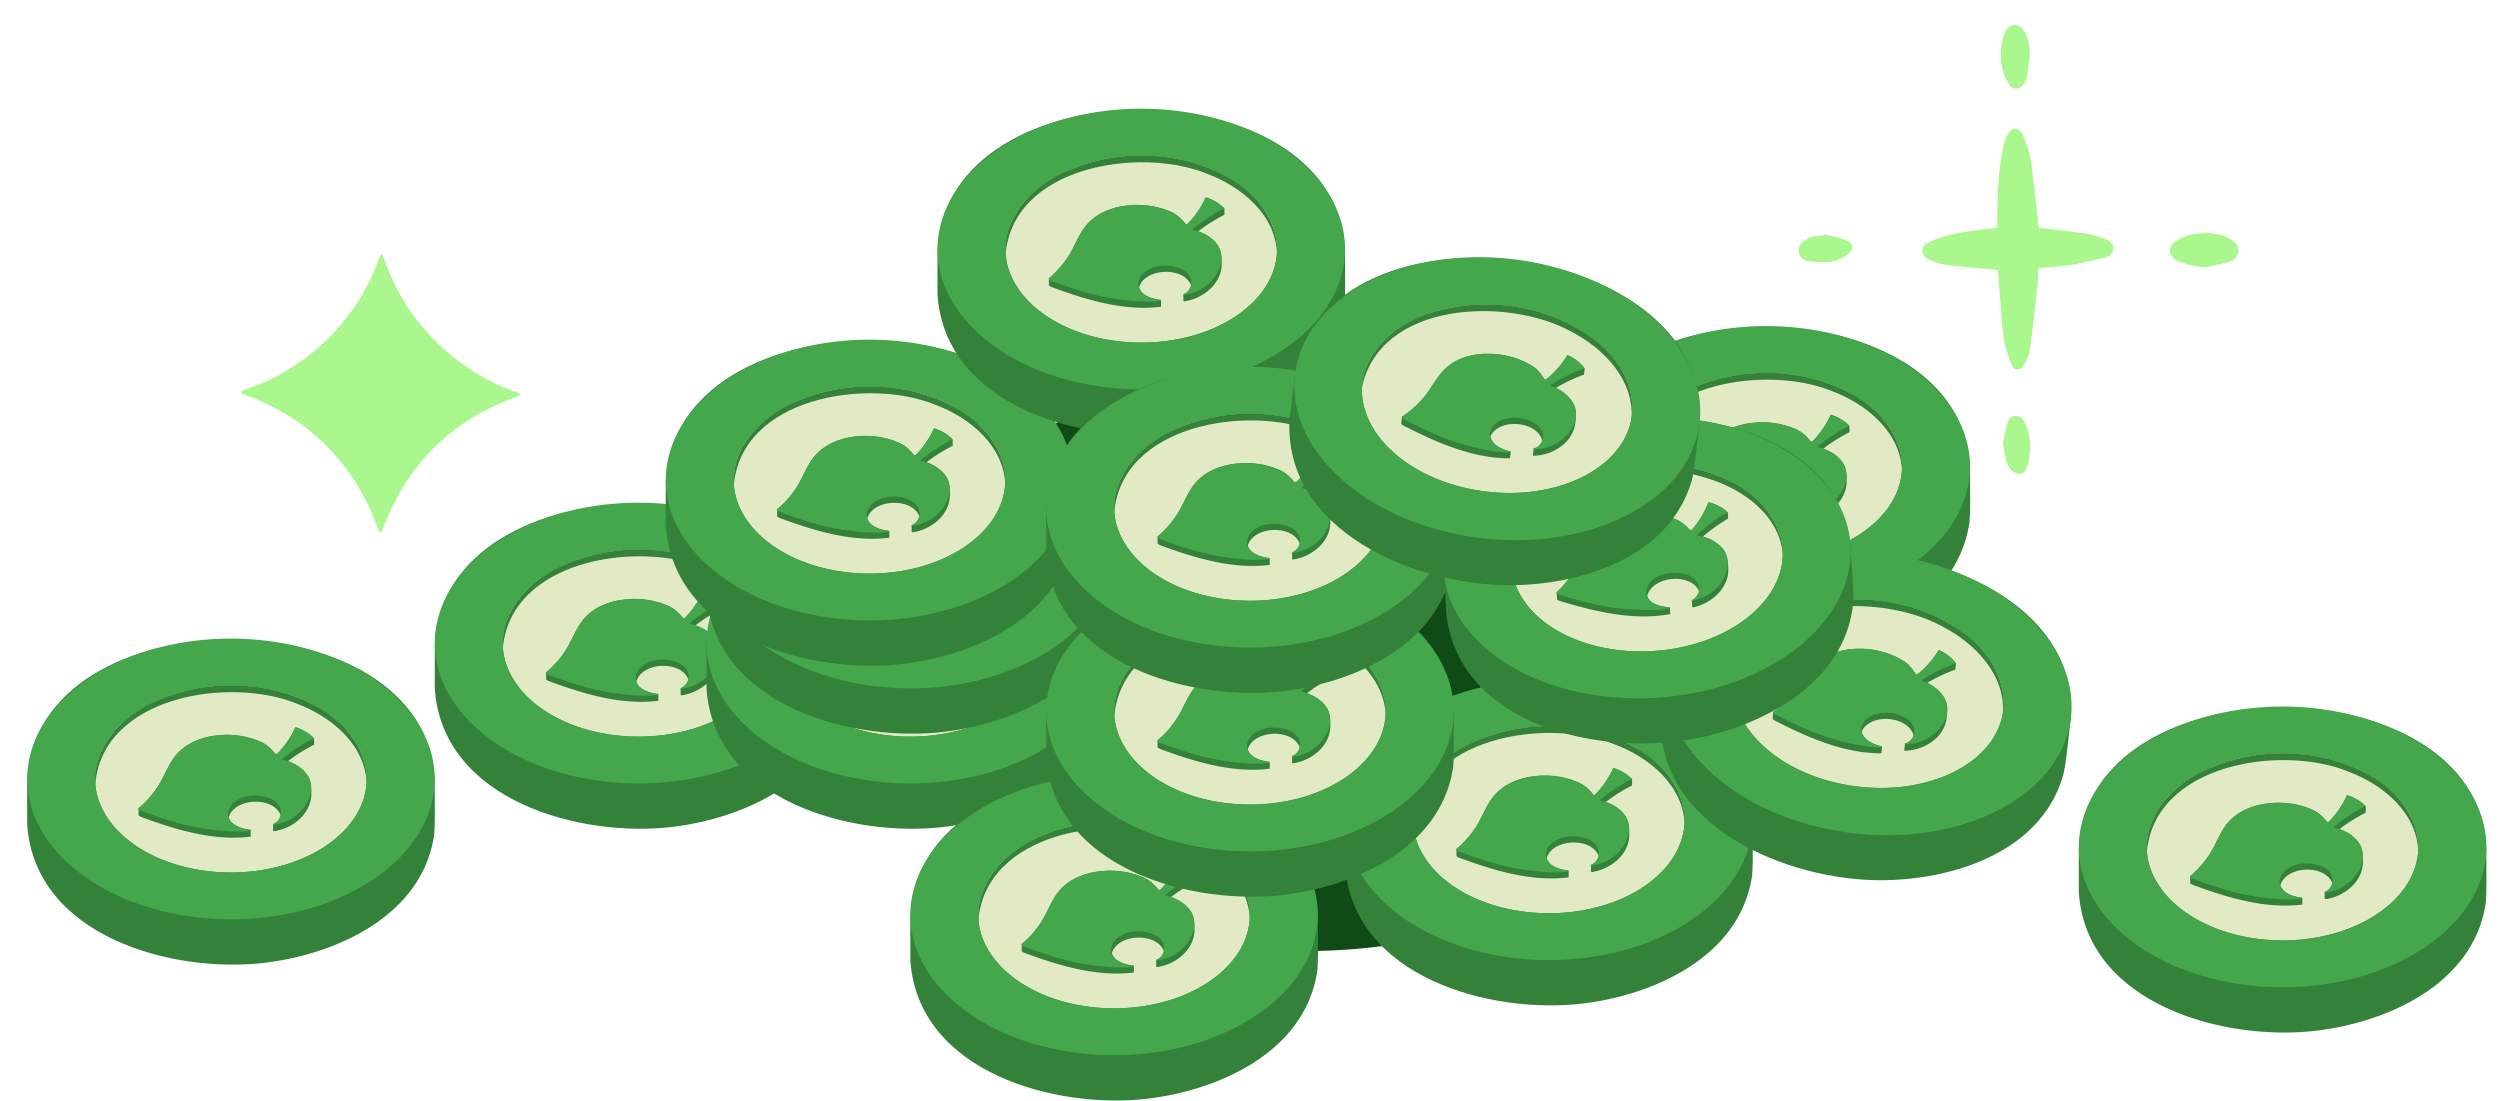 <svg width="184" height="81" viewBox="0 0 184 81" xmlns="http://www.w3.org/2000/svg"><path d="M96 70c17.121 0 31-9.626 31-21.5S113.121 27 96 27c-17.12 0-31 9.626-31 21.5S78.88 70 96 70z" fill="#104A16"/><path d="m31.988 57.389c-.563-13.67-29.344-13.863-29.982.032 0-.026-.006-.052-.006-.078v3.345c.569 8.273 10.773 10.987 17.509 10.17 5.142-.624 11.41-3.364 12.41-9.185.156-.74.043-3.577.081-4.362-.006.032-.012.052-.012.078zm-.063.855c.006-.026.006-.051.012-.07 0 .019-.006.044-.012.07z" fill="#34823A"/><path d="M20.209 50.808c3.943.92 6.78 3.493 6.78 6.523 0 3.801-4.468 6.882-9.992 6.882-3.4 0-6.411-1.17-8.211-2.958-.031-.026-.044-.046-.062-.065l-.113-.116A6.447 6.447 0 017.6 59.672c-.05-.09-.056-.116-.069-.135a4.94 4.94 0 01-.531-2.206 4.615 4.615 0 01.15-1.197 5.69 5.69 0 01.319-.9c.025-.052.043-.09.062-.123 1.344-2.714 5.074-4.663 9.46-4.663.32 0 .632.013.938.032.037 0 .075.006.112.006.257.02.475.039.688.065.512.064 1.006.148 1.48.257z" fill="#E1EAC5"/><path d="M21.815 51.78c2.524.932 5.142 3.035 5.174 6.02.187-2.496-1.544-4.625-3.58-5.75-3.7-2.059-8.412-2.123-12.223-.322h-.007C8.886 52.82 6.78 55.048 7 57.813c.494-6.606 9.904-8.034 14.816-6.034z" fill="#34823A"/><path d="m23.102 54.333a3.047 3.047 0 00-.369-.321 3.876 3.876 0 00-.419-.258c-.05-.025-.093-.051-.143-.077s-.107-.045-.163-.064a2.171 2.171 0 00-.262-.097c-.325.74-.8 1.403-1.356 1.982l-.119-.007c-.344-.45-.768-.81-1.306-.99-.05-.02-.1-.04-.15-.058-.225-.097-.469-.142-.706-.206-.212-.065-.437-.077-.662-.116a6.256 6.256 0 00-1.662.026c-.263.032-.525.09-.775.16-.031.013-.069.02-.1.033-.9.263-1.731.817-2.237 1.62a4.265 4.265 0 00-.238.406 2.85 2.85 0 00-.075.142c-.218.405-.406.83-.643 1.222v.006a7.576 7.576 0 01-1.381 1.634s-.007.006-.013.006a.465.465 0 00-.069.058c-.024.02-.05.039-.056.065v.482c0 .064.138.122.225.16 2.543.934 5.312 1.776 8.03 1.435v-.476l-.006-.032a3.72 3.72 0 01-.725-.154 2.349 2.349 0 01-.425-.2 1.218 1.218 0 01-.256-.205c-.094-.116-.182-.238-.2-.38.468-1.428 3.293-1.524 3.824-.116 0 .007-.006.02-.006.026l-.02.07c-.093.258-.3.438-.537.547l-.006.007v.476l.05.045c1.331-.186 2.712-1.216 2.768-2.682.013-.483.007-1.023-.275-1.435-.156-.244-.412-.47-.656-.656-.05-.032-.106-.064-.156-.096-.206-.11-.412-.22-.637-.29.58-.45 1.224-.855 1.93-1.216v-.476h-.018zm-5.88 6.857zm5.649-2.959c0 .013-.007.033-.007.045.007-.012.007-.032.007-.045z" fill="#34823A"/><path d="m23.102 54.333c-.856.431-1.631.94-2.3 1.512-.037.032-.018.077.038.09.8.167 1.45.604 1.78 1.132.344.56.35 1.196.094 1.775-.33.766-1.056 1.486-2.13 1.77-.063.012-.4.09-.463.102l-.05-.045c.031-.032.238-.11.319-.2.425-.45.362-1.048-.063-1.427-.362-.322-.968-.496-1.568-.496-.219 0-.431.02-.631.071-.756.174-1.344.676-1.35 1.306 0 .611.594 1.036 1.65 1.158l.006.032c-.206.064-.531.09-.925.09-.975 0-2.368-.167-3.35-.373-1.311-.277-2.549-.708-3.755-1.151-.093-.04-.243-.103-.224-.168.012-.038.1-.103.137-.128a6.958 6.958 0 001.38-1.634c.55-.92.838-1.956 1.8-2.702.832-.643 2.013-.958 3.194-.958 1.018 0 2.037.238 2.824.7.306.18.531.483.744.721l.118.007a6.717 6.717 0 001.356-1.982c.563.161 1.044.444 1.369.798z" fill="#45A74C"/><path d="M19.597 47.16c8.154.991 13.603 6.35 12.166 11.965-1.287 5.011-7.611 8.537-14.747 8.537-.862 0-1.743-.052-2.624-.161-8.155-.99-13.598-6.35-12.16-11.965C3.512 50.526 9.842 47 16.985 47c.862 0 1.737.051 2.612.16zm7.242 11.367c.869-3.396-2.03-6.645-6.63-7.719-.475-.11-.968-.2-1.475-.257-.212-.026-.43-.045-.643-.065-.082-.006-.119-.006-.157-.012-.318-.02-.637-.033-.95-.033-4.255 0-8.073 1.879-9.447 4.664-.02.039-.038.07-.05.11a4.973 4.973 0 00-.419 1.338c-.175 1.035 0 2.051.462 2.984a.702.702 0 00.038.07c.05.09.056.117.069.136.256.47.58.913.974 1.331.02.026.038.04.057.058l.106.11c1.48 1.466 3.755 2.54 6.492 2.869.588.07 1.169.103 1.744.103 4.755.006 8.973-2.342 9.829-5.687z" fill="#45A74C"/><path d="m61.987 47.389c-.562-13.67-29.343-13.863-29.98.032 0-.026-.007-.052-.007-.078v3.345c.569 8.273 10.773 10.987 17.509 10.17 5.142-.624 11.41-3.364 12.41-9.185.156-.74.044-3.577.081-4.362-.006.032-.013.052-.013.078zm-.062.855c.006-.026.006-.051.013-.07 0 .019-.007.044-.013.07z" fill="#34823A"/><path d="m50.209 40.808c3.943.92 6.78 3.493 6.78 6.523 0 3.801-4.468 6.883-9.992 6.883-3.4 0-6.411-1.171-8.211-2.96-.031-.025-.044-.044-.063-.064l-.112-.116a6.446 6.446 0 01-1.012-1.402c-.05-.09-.056-.116-.069-.135a4.941 4.941 0 01-.531-2.206 4.609 4.609 0 01.15-1.197c.081-.309.187-.61.319-.9.024-.052.043-.09.062-.123 1.343-2.714 5.074-4.663 9.46-4.663.32 0 .632.013.938.032.037 0 .075.006.112.006.257.02.475.039.688.065.512.064 1.006.148 1.48.257z" fill="#E1EAC5"/><path d="m51.815 41.78c2.524.932 5.142 3.035 5.174 6.02.187-2.496-1.544-4.625-3.58-5.75-3.7-2.059-8.412-2.123-12.223-.322h-.007c-2.293 1.093-4.399 3.32-4.18 6.085.494-6.606 9.904-8.034 14.816-6.034z" fill="#34823A"/><path d="m53.102 44.333a3.047 3.047 0 00-.369-.321 3.876 3.876 0 00-.418-.258c-.05-.025-.094-.051-.144-.077s-.106-.045-.163-.064a2.171 2.171 0 00-.262-.097c-.325.74-.8 1.403-1.356 1.982l-.119-.007c-.343-.45-.768-.81-1.306-.99-.05-.02-.1-.04-.15-.058-.225-.097-.468-.142-.706-.206-.212-.065-.437-.077-.662-.116a6.256 6.256 0 00-1.662.026c-.263.032-.525.09-.775.16-.032.013-.069.02-.1.033-.9.263-1.731.817-2.237 1.62a4.265 4.265 0 00-.238.406 2.85 2.85 0 00-.075.142c-.218.405-.406.83-.643 1.222v.006a7.576 7.576 0 01-1.381 1.634s-.006.006-.013.006a.465.465 0 00-.069.058c-.024.02-.05.039-.056.065v.482c0 .064.138.122.225.16 2.543.934 5.312 1.776 8.03 1.435v-.476l-.007-.032a3.72 3.72 0 01-.724-.154 2.349 2.349 0 01-.425-.2 1.218 1.218 0 01-.256-.205c-.094-.116-.182-.238-.2-.38.468-1.428 3.293-1.524 3.824-.116 0 .007-.006.02-.006.026l-.02.07c-.093.258-.3.438-.537.547l-.006.007v.476l.05.045c1.331-.186 2.712-1.216 2.768-2.682.013-.483.007-1.023-.275-1.435-.156-.244-.412-.47-.656-.656-.05-.032-.106-.064-.156-.096-.206-.11-.412-.22-.637-.29.58-.45 1.224-.855 1.93-1.216v-.476h-.018zm-5.88 6.857zm5.649-2.959c0 .013-.007.033-.007.045.007-.012.007-.032.007-.045z" fill="#34823A"/><path d="m53.102 44.333c-.856.431-1.631.94-2.3 1.512-.037.032-.019.077.038.09.8.167 1.45.604 1.78 1.132.344.56.35 1.196.094 1.775-.33.766-1.056 1.486-2.13 1.77-.063.012-.4.09-.463.102l-.05-.045c.031-.032.238-.11.319-.2.425-.45.362-1.048-.063-1.427-.362-.322-.968-.496-1.568-.496-.219 0-.431.02-.631.071-.756.174-1.344.676-1.35 1.306 0 .611.594 1.036 1.65 1.158l.006.032c-.206.064-.531.09-.925.09-.975 0-2.368-.167-3.35-.373-1.311-.277-2.549-.708-3.755-1.151-.093-.04-.243-.103-.225-.168.013-.038.1-.103.138-.128a6.958 6.958 0 001.38-1.634c.55-.92.838-1.956 1.8-2.702.832-.643 2.013-.958 3.194-.958 1.018 0 2.037.238 2.824.7.306.18.531.483.744.721l.118.007a6.717 6.717 0 001.356-1.982c.563.161 1.044.444 1.369.798z" fill="#45A74C"/><path d="m49.597 37.16c8.154.991 13.603 6.35 12.166 11.965-1.287 5.011-7.611 8.536-14.747 8.536-.862 0-1.743-.051-2.624-.16-8.155-.99-13.598-6.35-12.16-11.965 1.28-5.01 7.61-8.536 14.753-8.536.862 0 1.737.051 2.612.16zm7.242 11.367c.869-3.396-2.03-6.645-6.63-7.719-.475-.11-.969-.2-1.475-.257-.212-.026-.43-.045-.643-.065-.081-.006-.119-.006-.157-.012-.318-.02-.637-.033-.95-.033-4.255 0-8.073 1.879-9.447 4.664-.02.039-.038.07-.05.11a4.973 4.973 0 00-.419 1.338c-.175 1.035 0 2.051.462 2.984a.702.702 0 00.038.07c.05.09.056.117.069.136.256.47.58.913.974 1.331.02.026.038.04.057.058l.106.11c1.48 1.466 3.755 2.54 6.492 2.869.588.07 1.169.103 1.744.103 4.755.006 8.973-2.342 9.829-5.687z" fill="#45A74C"/><path d="m81.987 47.389c-.562-13.67-29.343-13.863-29.98.032 0-.026-.007-.052-.007-.078v3.345c.569 8.273 10.773 10.987 17.509 10.17 5.142-.624 11.41-3.364 12.41-9.185.156-.74.044-3.577.081-4.362-.006.032-.013.052-.013.078zm-.062.855c.006-.026.006-.051.013-.07 0 .019-.007.044-.013.07z" fill="#34823A"/><path d="m70.209 40.808c3.943.92 6.78 3.493 6.78 6.523 0 3.801-4.468 6.883-9.992 6.883-3.4 0-6.411-1.171-8.211-2.96-.031-.025-.044-.044-.063-.064l-.112-.116a6.446 6.446 0 01-1.012-1.402c-.05-.09-.056-.116-.069-.135a4.941 4.941 0 01-.531-2.206 4.609 4.609 0 01.15-1.197c.081-.309.187-.61.319-.9.024-.052.043-.09.062-.123 1.343-2.714 5.074-4.663 9.46-4.663.32 0 .632.013.938.032.037 0 .075.006.112.006.256.02.475.039.688.065.512.064 1.006.148 1.48.257z" fill="#E1EAC5"/><path d="m71.815 41.78c2.524.932 5.142 3.035 5.174 6.02.187-2.496-1.544-4.625-3.58-5.75-3.7-2.059-8.412-2.123-12.223-.322h-.007c-2.293 1.093-4.399 3.32-4.18 6.085.494-6.606 9.904-8.034 14.816-6.034z" fill="#34823A"/><path d="m73.102 44.333a3.047 3.047 0 00-.369-.321 3.876 3.876 0 00-.419-.258c-.05-.025-.093-.051-.143-.077s-.107-.045-.163-.064a2.171 2.171 0 00-.262-.097c-.325.74-.8 1.403-1.356 1.982l-.119-.007c-.344-.45-.768-.81-1.306-.99-.05-.02-.1-.04-.15-.058-.225-.097-.468-.142-.706-.206-.212-.065-.437-.077-.662-.116a6.256 6.256 0 00-1.662.026c-.263.032-.525.09-.775.16-.032.013-.069.02-.1.033-.9.263-1.731.817-2.237 1.62a4.265 4.265 0 00-.238.406 2.85 2.85 0 00-.075.142c-.218.405-.406.83-.643 1.222v.006a7.576 7.576 0 01-1.381 1.634s-.006.006-.013.006a.465.465 0 00-.069.058c-.024.02-.05.039-.056.065v.482c0 .064.138.122.225.16 2.543.934 5.312 1.776 8.03 1.435v-.476l-.007-.032a3.72 3.72 0 01-.724-.154 2.349 2.349 0 01-.425-.2 1.218 1.218 0 01-.256-.205c-.094-.116-.182-.238-.2-.38.468-1.428 3.293-1.524 3.824-.116 0 .007-.006.02-.006.026l-.02.07c-.093.258-.3.438-.537.547l-.006.007v.476l.05.045c1.331-.186 2.712-1.216 2.768-2.682.013-.483.007-1.023-.275-1.435-.156-.244-.412-.47-.656-.656-.05-.032-.106-.064-.156-.096-.206-.11-.412-.22-.637-.29.58-.45 1.224-.855 1.93-1.216v-.476h-.018zm-5.88 6.857zm5.649-2.959c0 .013-.007.033-.007.045.007-.012.007-.032.007-.045z" fill="#34823A"/><path d="m73.102 44.333c-.856.431-1.631.94-2.3 1.512-.037.032-.019.077.038.09.8.167 1.45.604 1.78 1.132.344.56.35 1.196.094 1.775-.33.766-1.056 1.486-2.13 1.77-.063.012-.4.09-.463.102l-.05-.045c.031-.032.238-.11.319-.2.425-.45.362-1.048-.063-1.427-.362-.322-.968-.496-1.568-.496-.219 0-.431.02-.631.071-.756.174-1.344.676-1.35 1.306 0 .611.594 1.036 1.65 1.158l.006.032c-.206.064-.531.09-.925.09-.975 0-2.368-.167-3.35-.373-1.311-.277-2.549-.708-3.755-1.151-.093-.04-.243-.103-.225-.168.013-.038.1-.103.138-.128a6.958 6.958 0 001.38-1.634c.55-.92.838-1.956 1.8-2.702.832-.643 2.013-.958 3.194-.958 1.018 0 2.037.238 2.824.7.306.18.531.483.744.721l.118.007a6.717 6.717 0 001.356-1.982c.563.161 1.044.444 1.369.798z" fill="#45A74C"/><path d="M69.597 37.16c8.154.991 13.603 6.35 12.166 11.965-1.287 5.011-7.611 8.536-14.747 8.536-.862 0-1.744-.051-2.625-.16-8.154-.99-13.597-6.35-12.16-11.965C53.513 40.526 59.842 37 66.986 37c.862 0 1.737.051 2.612.16zm7.242 11.367c.868-3.396-2.03-6.645-6.63-7.719-.475-.11-.969-.2-1.475-.257-.212-.026-.43-.045-.643-.065-.081-.006-.119-.006-.156-.012-.32-.02-.638-.033-.95-.033-4.256 0-8.074 1.879-9.448 4.664-.02.039-.038.07-.05.11a4.973 4.973 0 00-.419 1.338c-.175 1.035 0 2.051.462 2.984a.702.702 0 00.038.07c.05.09.056.117.069.136.256.47.58.913.974 1.331.02.026.038.04.057.058l.106.11c1.48 1.466 3.755 2.54 6.492 2.869.588.07 1.169.103 1.744.103 4.755.006 8.973-2.342 9.829-5.687z" fill="#45A74C"/><path d="m81.987 40.389c-.562-13.67-29.343-13.863-29.98.032 0-.026-.007-.052-.007-.078v3.345c.569 8.273 10.773 10.987 17.509 10.17 5.142-.624 11.41-3.364 12.41-9.185.156-.74.044-3.577.081-4.362-.006.032-.013.052-.013.078zm-.062.855c.006-.026.006-.051.013-.07 0 .019-.007.044-.013.07z" fill="#34823A"/><path d="m70.209 33.808c3.943.92 6.78 3.493 6.78 6.523 0 3.801-4.468 6.883-9.992 6.883-3.4 0-6.411-1.171-8.211-2.96-.031-.025-.044-.044-.063-.064l-.112-.116a6.446 6.446 0 01-1.012-1.402c-.05-.09-.056-.116-.069-.135a4.941 4.941 0 01-.531-2.206 4.609 4.609 0 01.15-1.197c.081-.309.187-.61.319-.9.024-.052.043-.09.062-.123 1.343-2.714 5.074-4.663 9.46-4.663.32 0 .632.013.938.032.037 0 .075.006.112.006.256.02.475.039.688.065.512.064 1.006.148 1.48.257z" fill="#E1EAC5"/><path d="m71.815 34.78c2.524.932 5.142 3.035 5.174 6.02.187-2.496-1.544-4.625-3.58-5.75-3.7-2.059-8.412-2.123-12.223-.322h-.007c-2.293 1.093-4.399 3.32-4.18 6.085.494-6.606 9.904-8.034 14.816-6.034z" fill="#34823A"/><path d="m73.102 37.333a3.047 3.047 0 00-.369-.321 3.876 3.876 0 00-.419-.258c-.05-.025-.093-.051-.143-.077s-.107-.045-.163-.064a2.171 2.171 0 00-.262-.097c-.325.74-.8 1.403-1.356 1.982l-.119-.007c-.344-.45-.768-.81-1.306-.99-.05-.02-.1-.04-.15-.058-.225-.097-.468-.142-.706-.206-.212-.065-.437-.077-.662-.116a6.256 6.256 0 00-1.662.026c-.263.032-.525.09-.775.16-.032.013-.069.02-.1.033-.9.263-1.731.817-2.237 1.62a4.265 4.265 0 00-.238.406 2.85 2.85 0 00-.075.142c-.218.405-.406.83-.643 1.222v.006a7.576 7.576 0 01-1.381 1.634s-.006.006-.013.006a.465.465 0 00-.069.058c-.024.02-.05.039-.056.065v.482c0 .064.138.122.225.16 2.543.934 5.312 1.776 8.03 1.435v-.476l-.007-.032a3.72 3.72 0 01-.724-.154 2.349 2.349 0 01-.425-.2 1.218 1.218 0 01-.256-.205c-.094-.116-.182-.238-.2-.38.468-1.428 3.293-1.524 3.824-.116 0 .007-.006.02-.006.026l-.02.07c-.093.258-.3.438-.537.547l-.006.007v.476l.05.045c1.331-.186 2.712-1.216 2.768-2.682.013-.483.007-1.023-.275-1.435-.156-.244-.412-.47-.656-.656-.05-.032-.106-.064-.156-.096-.206-.11-.412-.22-.637-.29.58-.45 1.224-.855 1.93-1.216v-.476h-.018zm-5.88 6.857zm5.649-2.959c0 .013-.007.033-.007.045.007-.012.007-.032.007-.045z" fill="#34823A"/><path d="m73.102 37.333c-.856.431-1.631.94-2.3 1.512-.037.032-.019.077.038.09.8.167 1.45.604 1.78 1.132.344.56.35 1.196.094 1.775-.33.766-1.056 1.486-2.13 1.77-.063.012-.4.09-.463.102l-.05-.045c.031-.032.238-.11.319-.2.425-.45.362-1.048-.063-1.427-.362-.322-.968-.496-1.568-.496-.219 0-.431.02-.631.071-.756.174-1.344.676-1.35 1.306 0 .611.594 1.036 1.65 1.158l.006.032c-.206.064-.531.09-.925.09-.975 0-2.368-.167-3.35-.373-1.311-.277-2.549-.708-3.755-1.151-.093-.04-.243-.103-.225-.168.013-.038.1-.103.138-.128a6.958 6.958 0 001.38-1.634c.55-.92.838-1.956 1.8-2.702.832-.643 2.013-.958 3.194-.958 1.018 0 2.037.238 2.824.7.306.18.531.483.744.721l.118.007a6.717 6.717 0 001.356-1.982c.563.161 1.044.444 1.369.798z" fill="#45A74C"/><path d="M69.597 30.16c8.154.991 13.603 6.35 12.166 11.965-1.287 5.011-7.611 8.536-14.747 8.536-.862 0-1.744-.051-2.625-.16-8.154-.99-13.597-6.35-12.16-11.965C53.513 33.526 59.842 30 66.986 30c.862 0 1.737.052 2.612.16zm7.242 11.367c.868-3.396-2.03-6.645-6.63-7.719-.475-.11-.969-.2-1.475-.257-.212-.026-.43-.045-.643-.065-.081-.006-.119-.006-.156-.012-.32-.02-.638-.033-.95-.033-4.256 0-8.074 1.879-9.448 4.664-.02.039-.038.07-.05.11a4.973 4.973 0 00-.419 1.338c-.175 1.035 0 2.051.462 2.984a.702.702 0 00.038.07c.05.09.056.117.069.136.256.47.58.913.974 1.331.02.026.038.04.057.058l.106.11c1.48 1.466 3.755 2.54 6.492 2.869.588.07 1.169.103 1.744.103 4.755.006 8.973-2.342 9.829-5.687z" fill="#45A74C"/><path d="m78.987 35.389c-.562-13.67-29.343-13.863-29.98.032 0-.026-.007-.052-.007-.078v3.345c.569 8.273 10.773 10.987 17.509 10.17 5.142-.624 11.41-3.364 12.41-9.185.156-.74.044-3.577.081-4.362-.006.032-.013.052-.013.078zm-.062.855c.006-.026.006-.051.013-.07 0 .019-.007.044-.013.07z" fill="#34823A"/><path d="m67.209 28.808c3.943.92 6.78 3.493 6.78 6.523 0 3.801-4.468 6.883-9.992 6.883-3.4 0-6.411-1.171-8.211-2.96-.031-.025-.044-.044-.063-.064l-.112-.116a6.446 6.446 0 01-1.012-1.402c-.05-.09-.056-.116-.069-.135a4.941 4.941 0 01-.531-2.206 4.609 4.609 0 01.15-1.197c.081-.309.187-.61.319-.9.024-.052.043-.09.062-.123 1.343-2.714 5.074-4.663 9.46-4.663.32 0 .632.013.938.032.037 0 .075.006.112.006.256.02.475.039.688.065.512.064 1.006.148 1.48.257z" fill="#E1EAC5"/><path d="m68.815 29.78c2.524.932 5.142 3.035 5.174 6.02.187-2.496-1.544-4.625-3.58-5.75-3.7-2.059-8.412-2.123-12.223-.322h-.007c-2.293 1.093-4.399 3.32-4.18 6.085.494-6.606 9.904-8.034 14.816-6.034z" fill="#34823A"/><path d="m70.102 32.333a3.047 3.047 0 00-.369-.321 3.876 3.876 0 00-.419-.258c-.05-.025-.093-.051-.143-.077s-.107-.045-.163-.064a2.171 2.171 0 00-.262-.097c-.325.74-.8 1.403-1.356 1.982l-.119-.007c-.344-.45-.768-.81-1.306-.99-.05-.02-.1-.04-.15-.058-.225-.097-.468-.142-.706-.206-.212-.065-.437-.077-.662-.116a6.256 6.256 0 00-1.662.026c-.263.032-.525.09-.775.16-.032.013-.069.02-.1.033-.9.263-1.731.817-2.237 1.62a4.265 4.265 0 00-.238.406 2.85 2.85 0 00-.075.142c-.218.405-.406.83-.643 1.222v.006a7.576 7.576 0 01-1.381 1.634s-.006.006-.013.006a.465.465 0 00-.069.058c-.024.02-.05.039-.056.065v.482c0 .064.138.122.225.16 2.543.934 5.312 1.776 8.03 1.435v-.476l-.007-.032a3.72 3.72 0 01-.724-.154 2.349 2.349 0 01-.425-.2 1.218 1.218 0 01-.256-.205c-.094-.116-.182-.238-.2-.38.468-1.428 3.293-1.524 3.824-.116 0 .007-.006.02-.006.026l-.02.07c-.093.258-.3.438-.537.547l-.006.007v.476l.05.045c1.331-.186 2.712-1.216 2.768-2.682.013-.483.007-1.023-.275-1.435-.156-.244-.412-.47-.656-.656-.05-.032-.106-.064-.156-.096-.206-.11-.412-.22-.637-.29.58-.45 1.224-.855 1.93-1.216v-.476h-.018zm-5.88 6.857zm5.649-2.959c0 .013-.007.033-.007.045.007-.012.007-.032.007-.045z" fill="#34823A"/><path d="m70.102 32.333c-.856.431-1.631.94-2.3 1.512-.037.032-.019.077.038.09.8.167 1.45.604 1.78 1.132.344.56.35 1.196.094 1.775-.33.766-1.056 1.486-2.13 1.77-.063.012-.4.09-.463.102l-.05-.045c.031-.032.238-.11.319-.2.425-.45.362-1.048-.063-1.427-.362-.322-.968-.496-1.568-.496-.219 0-.431.02-.631.071-.756.174-1.344.676-1.35 1.306 0 .611.594 1.036 1.65 1.158l.006.032c-.206.064-.531.09-.925.09-.975 0-2.368-.167-3.35-.373-1.311-.277-2.549-.708-3.755-1.151-.093-.04-.243-.103-.225-.168.013-.038.1-.103.138-.128a6.958 6.958 0 001.38-1.634c.55-.92.838-1.956 1.8-2.702.832-.643 2.013-.958 3.194-.958 1.018 0 2.037.238 2.824.7.306.18.531.483.744.721l.118.007a6.717 6.717 0 001.356-1.982c.563.161 1.044.444 1.369.798z" fill="#45A74C"/><path d="M66.597 25.16c8.154.991 13.603 6.35 12.166 11.965-1.287 5.011-7.611 8.536-14.747 8.536-.862 0-1.744-.051-2.625-.16-8.154-.99-13.597-6.35-12.16-11.965C50.513 28.526 56.842 25 63.985 25c.862 0 1.737.052 2.612.16zm7.242 11.367c.868-3.396-2.03-6.645-6.63-7.719-.475-.11-.969-.2-1.475-.257-.212-.026-.43-.045-.643-.064-.081-.007-.119-.007-.156-.013-.32-.02-.638-.033-.95-.033-4.256 0-8.074 1.879-9.448 4.664-.02.039-.038.07-.05.11a4.973 4.973 0 00-.419 1.338c-.175 1.035 0 2.051.462 2.984a.702.702 0 00.038.07c.05.09.056.117.069.136.256.47.58.913.974 1.331.02.026.038.04.057.058l.106.11c1.48 1.466 3.755 2.54 6.492 2.869.588.07 1.169.103 1.744.103 4.755.006 8.973-2.342 9.829-5.687z" fill="#45A74C"/><path d="m96.987 67.388c-.562-13.669-29.343-13.862-29.98.033 0-.026-.007-.052-.007-.078v3.345c.569 8.273 10.773 10.987 17.509 10.17 5.142-.624 11.41-3.364 12.41-9.185.156-.74.044-3.577.081-4.362-.006.032-.013.052-.013.077zm-.062.856c.006-.026.006-.051.013-.07 0 .019-.007.044-.013.07z" fill="#34823A"/><path d="m85.209 60.808c3.943.92 6.78 3.493 6.78 6.523 0 3.801-4.468 6.882-9.992 6.882-3.4 0-6.411-1.17-8.211-2.959-.031-.025-.044-.044-.063-.064l-.112-.116a6.446 6.446 0 01-.975-1.331c-.012-.026-.025-.052-.037-.07-.05-.091-.056-.117-.069-.136a4.941 4.941 0 01-.531-2.206 4.609 4.609 0 01.15-1.197c.081-.309.187-.61.319-.9.025-.052.043-.09.062-.123 1.344-2.714 5.074-4.663 9.46-4.663.32 0 .632.013.938.032.037 0 .075.006.112.006.256.02.475.039.688.065.512.064 1.006.148 1.48.257z" fill="#E1EAC5"/><path d="m86.815 61.78c2.524.932 5.142 3.035 5.174 6.02.187-2.496-1.544-4.625-3.58-5.75-3.7-2.059-8.412-2.123-12.223-.322h-.007c-2.293 1.093-4.399 3.32-4.18 6.085.494-6.606 9.904-8.034 14.816-6.034z" fill="#34823A"/><path d="m88.102 64.333a3.047 3.047 0 00-.369-.321 3.876 3.876 0 00-.419-.258c-.05-.025-.093-.051-.143-.077s-.107-.045-.163-.064a2.171 2.171 0 00-.262-.097c-.325.74-.8 1.403-1.356 1.982l-.119-.007c-.344-.45-.768-.81-1.306-.99-.05-.02-.1-.04-.15-.058-.225-.097-.468-.142-.706-.206-.212-.064-.437-.077-.662-.116a6.256 6.256 0 00-1.662.026c-.263.032-.525.09-.775.16-.032.013-.069.02-.1.033-.9.263-1.731.817-2.237 1.62a4.265 4.265 0 00-.238.406 2.85 2.85 0 00-.075.141c-.218.406-.406.83-.643 1.223v.006a7.576 7.576 0 01-1.381 1.634s-.007.006-.013.006a.465.465 0 00-.069.058c-.025.02-.05.039-.056.065v.482c0 .064.138.122.225.16 2.543.934 5.312 1.776 8.03 1.435v-.476l-.007-.032a3.72 3.72 0 01-.724-.154 2.349 2.349 0 01-.425-.2 1.218 1.218 0 01-.256-.205c-.094-.116-.182-.238-.2-.38.468-1.428 3.293-1.525 3.824-.116 0 .007-.006.02-.006.026l-.02.07c-.093.258-.3.438-.537.547l-.006.007v.476l.05.045c1.331-.186 2.712-1.216 2.768-2.682.013-.483.007-1.023-.275-1.435-.156-.244-.412-.47-.656-.656-.05-.032-.106-.064-.156-.097-.206-.109-.412-.218-.637-.289.58-.45 1.224-.856 1.93-1.216v-.476h-.018zm-5.88 6.857zm5.649-2.959c0 .013-.007.033-.007.046.007-.013.007-.033.007-.046z" fill="#34823A"/><path d="m88.102 64.333c-.856.431-1.631.94-2.3 1.512-.037.032-.019.077.038.09.8.167 1.45.604 1.78 1.132.344.56.35 1.196.094 1.775-.33.766-1.056 1.486-2.13 1.77-.063.012-.4.09-.463.102l-.05-.045c.031-.032.238-.11.319-.2.425-.45.362-1.048-.063-1.427-.362-.322-.968-.496-1.568-.496-.219 0-.431.02-.631.071-.756.174-1.344.676-1.35 1.306 0 .611.594 1.036 1.65 1.158l.006.032c-.206.064-.531.09-.925.09-.975 0-2.368-.167-3.35-.373-1.311-.277-2.549-.708-3.755-1.151-.093-.04-.243-.103-.224-.168.012-.038.1-.103.137-.128a6.958 6.958 0 001.38-1.634c.55-.92.838-1.956 1.8-2.702.832-.643 2.013-.958 3.194-.958 1.018 0 2.037.238 2.824.7.306.18.531.483.744.721l.118.007a6.717 6.717 0 001.356-1.982c.563.161 1.044.444 1.369.798z" fill="#45A74C"/><path d="M84.597 57.16c8.154.991 13.603 6.35 12.166 11.965-1.287 5.011-7.611 8.537-14.747 8.537-.862 0-1.744-.052-2.625-.161-8.154-.99-13.597-6.35-12.16-11.965C68.513 60.526 74.843 57 81.986 57c.862 0 1.737.051 2.612.16zm7.242 11.367c.868-3.396-2.03-6.645-6.63-7.719-.475-.11-.969-.2-1.475-.257-.212-.026-.43-.045-.643-.065-.081-.006-.119-.006-.156-.012-.32-.02-.638-.033-.95-.033-4.256 0-8.074 1.879-9.448 4.664-.02.039-.038.07-.05.11a4.973 4.973 0 00-.419 1.338c-.175 1.035 0 2.051.462 2.984a.702.702 0 00.038.07c.05.09.056.117.069.136.256.47.58.913.974 1.332.02.025.038.038.057.057l.106.11c1.48 1.466 3.755 2.54 6.492 2.869.588.07 1.169.103 1.744.103 4.755.006 8.973-2.342 9.829-5.687z" fill="#45A74C"/><path d="m182.988 62.389c-.563-13.67-29.344-13.863-29.982.032 0-.026-.006-.052-.006-.078v3.345c.569 8.273 10.773 10.987 17.509 10.17 5.143-.624 11.41-3.364 12.41-9.185.156-.74.044-3.577.081-4.362-.006.032-.012.052-.012.078zm-.063.855c.006-.026.006-.051.013-.07 0 .019-.007.044-.013.07z" fill="#34823A"/><path d="m171.209 55.808c3.943.92 6.779 3.493 6.779 6.523 0 3.801-4.467 6.882-9.991 6.882-3.399 0-6.411-1.17-8.211-2.959-.031-.025-.044-.044-.062-.064a6.429 6.429 0 01-1.125-1.518c-.05-.09-.056-.116-.069-.135a4.936 4.936 0 01-.531-2.206 4.693 4.693 0 01.15-1.197c.081-.309.187-.61.319-.9.025-.052.043-.09.062-.123 1.344-2.714 5.074-4.663 9.461-4.663.318 0 .631.013.937.032.037 0 .075.006.112.006.257.02.475.039.688.065.512.064 1.006.148 1.481.257z" fill="#E1EAC5"/><path d="m172.815 56.78c2.524.932 5.142 3.035 5.174 6.02.187-2.496-1.544-4.625-3.581-5.75-3.699-2.059-8.411-2.123-12.222-.322h-.007c-2.293 1.093-4.399 3.32-4.18 6.085.494-6.606 9.904-8.034 14.816-6.034z" fill="#34823A"/><path d="m174.102 59.333c-.106-.115-.238-.218-.369-.321a3.853 3.853 0 00-.419-.258c-.05-.025-.093-.051-.143-.077a1.19 1.19 0 00-.163-.064 2.165 2.165 0 00-.262-.097 6.88 6.88 0 01-1.356 1.982l-.119-.007c-.344-.45-.768-.81-1.306-.99-.05-.02-.1-.04-.15-.058-.225-.097-.468-.142-.706-.206-.212-.065-.437-.077-.662-.116a6.255 6.255 0 00-1.662.026 5.16 5.16 0 00-.775.16c-.032.013-.069.02-.1.033-.9.263-1.731.817-2.237 1.62a4.165 4.165 0 00-.238.406 2.85 2.85 0 00-.075.142c-.218.405-.406.83-.643 1.222v.006a7.582 7.582 0 01-1.381 1.634s-.007.006-.013.006a.45.45 0 00-.069.058c-.025.02-.05.039-.056.065v.482c0 .064.138.122.225.16 2.543.934 5.312 1.776 8.03 1.435v-.476l-.006-.032c-.25-.032-.5-.077-.725-.154a2.312 2.312 0 01-.425-.2 1.199 1.199 0 01-.256-.205c-.094-.116-.182-.238-.2-.38.468-1.428 3.293-1.525 3.824-.116 0 .007-.006.02-.006.026l-.019.07c-.094.258-.3.438-.538.547l-.006.007v.476l.05.045c1.331-.186 2.712-1.216 2.768-2.682.013-.483.007-1.023-.275-1.435-.156-.244-.412-.47-.656-.656-.05-.032-.106-.064-.156-.096-.206-.11-.412-.22-.637-.29.581-.45 1.224-.855 1.931-1.216v-.476h-.019zm-5.88 6.857zm5.649-2.959c0 .013-.007.033-.007.045.007-.012.007-.032.007-.045z" fill="#34823A"/><path d="m174.102 59.333c-.856.431-1.631.94-2.3 1.512-.037.032-.019.077.038.09.8.167 1.449.604 1.781 1.132.343.56.35 1.196.093 1.775-.331.766-1.056 1.486-2.13 1.77-.063.012-.4.09-.463.102l-.05-.045c.031-.032.238-.11.319-.2.425-.45.362-1.048-.063-1.427-.362-.322-.968-.496-1.568-.496-.219 0-.431.02-.631.071-.756.174-1.344.676-1.35 1.306 0 .611.594 1.036 1.65 1.158l.006.032c-.206.064-.531.09-.925.09-.975 0-2.368-.167-3.349-.373-1.312-.277-2.55-.708-3.756-1.151-.093-.04-.243-.103-.225-.168.013-.038.1-.103.138-.128a6.97 6.97 0 001.381-1.634c.55-.92.837-1.956 1.8-2.702.831-.643 2.012-.958 3.193-.958 1.018 0 2.037.238 2.824.7.306.18.531.483.744.721l.118.007a6.707 6.707 0 001.356-1.982c.563.161 1.044.444 1.369.798z" fill="#45A74C"/><path d="m170.597 52.16c8.154.991 13.603 6.35 12.166 11.965-1.287 5.011-7.611 8.537-14.747 8.537-.862 0-1.743-.052-2.625-.161-8.154-.99-13.597-6.35-12.159-11.965 1.28-5.01 7.61-8.536 14.753-8.536a21.1 21.1 0 012.612.16zm7.242 11.367c.868-3.396-2.031-6.645-6.63-7.719-.475-.11-.969-.2-1.475-.257-.212-.026-.431-.045-.643-.065-.082-.006-.119-.006-.157-.012a15.75 15.75 0 00-.949-.033c-4.256 0-8.074 1.879-9.448 4.664-.019.039-.038.07-.05.11-.144.308-.25.61-.332.92a5.177 5.177 0 00-.087.417c-.175 1.036 0 2.052.462 2.985.013.026.025.052.038.07.05.09.056.117.069.136.256.47.581.913.974 1.332.019.025.038.038.057.057l.106.11c1.481 1.466 3.755 2.54 6.492 2.869.588.07 1.169.103 1.744.103 4.755.006 8.973-2.342 9.829-5.687z" fill="#45A74C"/><path d="m128.988 60.389c-.563-13.67-29.344-13.863-29.982.032 0-.026-.006-.052-.006-.078v3.345c.569 8.273 10.773 10.987 17.509 10.17 5.143-.624 11.41-3.364 12.41-9.185.156-.74.044-3.577.081-4.362-.006.032-.012.052-.012.078zm-.063.855c.006-.026.006-.051.013-.07 0 .019-.007.044-.013.07z" fill="#34823A"/><path d="m117.209 53.808c3.943.92 6.779 3.493 6.779 6.523 0 3.801-4.467 6.882-9.991 6.882-3.399 0-6.411-1.17-8.211-2.959-.031-.025-.044-.044-.062-.064l-.113-.116a6.429 6.429 0 01-1.012-1.402c-.05-.09-.056-.116-.069-.135a4.936 4.936 0 01-.531-2.206 4.693 4.693 0 01.15-1.197c.081-.309.187-.61.319-.9.025-.052.043-.09.062-.123 1.344-2.714 5.074-4.663 9.461-4.663.318 0 .631.013.937.032.037 0 .075.006.112.006.257.02.475.039.688.065.512.064 1.006.148 1.481.257z" fill="#E1EAC5"/><path d="m118.815 54.78c2.524.932 5.142 3.035 5.174 6.02.187-2.496-1.544-4.625-3.581-5.75-3.699-2.059-8.411-2.123-12.222-.322h-.007c-2.293 1.093-4.399 3.32-4.18 6.085.494-6.606 9.904-8.034 14.816-6.034z" fill="#34823A"/><path d="m120.102 57.333c-.106-.115-.238-.218-.369-.321a3.853 3.853 0 00-.419-.258c-.05-.025-.093-.051-.143-.077a1.19 1.19 0 00-.163-.064 2.165 2.165 0 00-.262-.097 6.88 6.88 0 01-1.356 1.982l-.119-.007c-.344-.45-.768-.81-1.306-.99-.05-.02-.1-.04-.15-.058-.225-.097-.468-.142-.706-.206-.212-.065-.437-.077-.662-.116a6.255 6.255 0 00-1.662.026 5.16 5.16 0 00-.775.16c-.032.013-.069.02-.1.033-.9.263-1.731.817-2.237 1.62a4.165 4.165 0 00-.238.406 2.85 2.85 0 00-.075.142c-.218.405-.406.83-.643 1.222v.006a7.582 7.582 0 01-1.381 1.634s-.007.006-.013.006a.45.45 0 00-.069.058c-.025.02-.05.039-.056.065v.482c0 .064.138.122.225.16 2.543.934 5.312 1.776 8.03 1.435v-.476l-.006-.032c-.25-.032-.5-.077-.725-.154a2.312 2.312 0 01-.425-.2 1.199 1.199 0 01-.256-.205c-.094-.116-.182-.238-.2-.38.468-1.428 3.293-1.524 3.824-.116 0 .007-.006.02-.006.026l-.019.07c-.094.258-.3.438-.538.547l-.006.007v.476l.05.045c1.331-.186 2.712-1.216 2.768-2.682.013-.483.007-1.023-.275-1.435-.156-.244-.412-.47-.656-.656-.05-.032-.106-.064-.156-.096-.206-.11-.412-.22-.637-.29.581-.45 1.224-.855 1.931-1.216v-.476h-.019zm-5.88 6.857zm5.649-2.959c0 .013-.007.033-.007.045.007-.012.007-.032.007-.045z" fill="#34823A"/><path d="m120.102 57.333c-.856.431-1.631.94-2.3 1.512-.037.032-.019.077.038.09.8.167 1.449.604 1.781 1.132.343.56.35 1.196.093 1.775-.331.766-1.056 1.486-2.13 1.77-.063.012-.4.09-.463.102l-.05-.045c.031-.032.238-.11.319-.2.425-.45.362-1.048-.063-1.427-.362-.322-.968-.496-1.568-.496-.219 0-.431.02-.631.071-.756.174-1.344.676-1.35 1.306 0 .611.594 1.036 1.65 1.158l.006.032c-.206.064-.531.09-.925.09-.975 0-2.368-.167-3.349-.373-1.312-.277-2.55-.708-3.756-1.151-.093-.04-.243-.103-.225-.168.013-.038.1-.103.138-.128a6.97 6.97 0 001.381-1.634c.55-.92.837-1.956 1.8-2.702.831-.643 2.012-.958 3.193-.958 1.018 0 2.037.238 2.824.7.306.18.531.483.744.721l.118.007a6.707 6.707 0 001.356-1.982c.563.161 1.044.444 1.369.798z" fill="#45A74C"/><path d="m116.597 50.16c8.154.991 13.603 6.35 12.166 11.965-1.287 5.011-7.611 8.537-14.747 8.537-.862 0-1.743-.052-2.625-.161-8.154-.99-13.597-6.35-12.16-11.965 1.281-5.01 7.611-8.536 14.754-8.536a21.1 21.1 0 012.612.16zm7.242 11.367c.868-3.396-2.031-6.645-6.63-7.719-.475-.11-.969-.2-1.475-.257-.212-.026-.431-.045-.643-.065-.082-.006-.119-.006-.157-.012a15.75 15.75 0 00-.949-.033c-4.256 0-8.074 1.879-9.448 4.664-.019.039-.038.07-.05.11-.144.308-.25.61-.332.92a5.177 5.177 0 00-.087.417c-.175 1.036 0 2.052.462 2.985.013.026.025.052.038.07.05.09.056.117.069.136.256.47.581.913.974 1.331.019.026.038.04.057.058l.106.11c1.481 1.466 3.755 2.54 6.492 2.869.588.07 1.169.103 1.744.103 4.755.006 8.973-2.342 9.829-5.687z" fill="#45A74C"/><path d="m144.988 34.389c-.563-13.67-29.344-13.863-29.982.032 0-.026-.006-.052-.006-.078v3.345c.569 8.273 10.773 10.987 17.509 10.17 5.143-.624 11.41-3.364 12.41-9.185.156-.74.044-3.577.081-4.362-.006.032-.012.052-.012.078zm-.063.855c.006-.026.006-.051.013-.07 0 .019-.007.044-.013.07z" fill="#34823A"/><path d="m133.209 27.808c3.943.92 6.779 3.493 6.779 6.523 0 3.801-4.467 6.883-9.991 6.883-3.399 0-6.411-1.171-8.211-2.96-.031-.025-.044-.044-.062-.064l-.113-.116a6.429 6.429 0 01-1.012-1.402c-.05-.09-.056-.116-.069-.135a4.936 4.936 0 01-.531-2.206 4.693 4.693 0 01.15-1.197c.081-.309.187-.61.319-.9.025-.052.043-.09.062-.123 1.344-2.714 5.074-4.663 9.461-4.663.318 0 .631.013.937.032.037 0 .075.006.112.006.257.02.475.039.688.065.512.064 1.006.148 1.481.257z" fill="#E1EAC5"/><path d="m134.815 28.78c2.524.932 5.142 3.035 5.174 6.02.187-2.496-1.544-4.625-3.581-5.75-3.699-2.059-8.411-2.123-12.222-.322h-.007c-2.293 1.093-4.399 3.32-4.18 6.085.494-6.606 9.904-8.034 14.816-6.034z" fill="#34823A"/><path d="m136.102 31.333c-.106-.115-.238-.218-.369-.321a3.853 3.853 0 00-.419-.258c-.05-.025-.093-.051-.143-.077a1.19 1.19 0 00-.163-.064 2.165 2.165 0 00-.262-.097 6.88 6.88 0 01-1.356 1.982l-.119-.007c-.344-.45-.768-.81-1.306-.99-.05-.02-.1-.04-.15-.058-.225-.097-.468-.142-.706-.206-.212-.064-.437-.077-.662-.116a6.255 6.255 0 00-1.662.026 5.16 5.16 0 00-.775.16c-.032.013-.069.02-.1.033-.9.264-1.731.817-2.237 1.62a4.165 4.165 0 00-.238.406 2.85 2.85 0 00-.075.142c-.218.405-.406.83-.643 1.222v.006a7.582 7.582 0 01-1.381 1.634s-.007.006-.013.006a.45.45 0 00-.069.058c-.025.02-.05.039-.056.065v.482c0 .064.138.122.225.16 2.543.934 5.312 1.776 8.03 1.435v-.476l-.006-.032c-.25-.032-.5-.077-.725-.154a2.312 2.312 0 01-.425-.2 1.199 1.199 0 01-.256-.205c-.094-.116-.182-.238-.2-.38.468-1.428 3.293-1.524 3.824-.116 0 .007-.006.02-.006.026l-.019.07c-.094.258-.3.438-.538.547l-.006.007v.476l.05.045c1.331-.186 2.712-1.216 2.768-2.682.013-.483.007-1.023-.275-1.435-.156-.244-.412-.47-.656-.656-.05-.032-.106-.064-.156-.096-.206-.11-.412-.22-.637-.29.581-.45 1.224-.855 1.931-1.216v-.476h-.019zm-5.88 6.857zm5.649-2.959c0 .013-.007.033-.007.045.007-.012.007-.032.007-.045z" fill="#34823A"/><path d="m136.102 31.333c-.856.431-1.631.94-2.3 1.512-.037.032-.019.077.038.09.8.167 1.449.604 1.781 1.132.343.56.35 1.196.093 1.775-.331.766-1.056 1.486-2.13 1.77-.063.012-.4.09-.463.102l-.05-.045c.031-.032.238-.11.319-.2.425-.45.362-1.048-.063-1.427-.362-.322-.968-.496-1.568-.496-.219 0-.431.02-.631.071-.756.174-1.344.676-1.35 1.306 0 .611.594 1.036 1.65 1.158l.006.032c-.206.064-.531.09-.925.09-.975 0-2.368-.167-3.349-.373-1.312-.277-2.55-.708-3.756-1.151-.093-.04-.243-.103-.225-.168.013-.038.1-.103.138-.128a6.97 6.97 0 001.381-1.634c.55-.92.837-1.956 1.8-2.702.831-.643 2.012-.958 3.193-.958 1.018 0 2.037.238 2.824.7.306.18.531.483.744.721l.118.007a6.707 6.707 0 001.356-1.982c.563.161 1.044.444 1.369.798z" fill="#45A74C"/><path d="m132.597 24.16c8.154.991 13.603 6.35 12.166 11.965-1.287 5.011-7.611 8.536-14.747 8.536-.862 0-1.743-.051-2.625-.16-8.154-.99-13.597-6.35-12.159-11.965 1.28-5.01 7.61-8.536 14.753-8.536a21.1 21.1 0 012.612.16zm7.242 11.367c.868-3.396-2.031-6.645-6.63-7.719-.475-.11-.969-.2-1.475-.257-.212-.026-.431-.045-.643-.064-.082-.007-.119-.007-.157-.013a15.75 15.75 0 00-.949-.033c-4.256 0-8.074 1.879-9.448 4.664-.019.039-.038.07-.05.11-.144.308-.25.61-.332.92a5.177 5.177 0 00-.087.417c-.175 1.036 0 2.052.462 2.985.013.026.025.052.038.07.05.09.056.117.069.136.256.47.581.913.974 1.331.019.026.038.04.057.058l.106.11c1.481 1.466 3.755 2.54 6.492 2.869.588.07 1.169.103 1.744.103 4.755.006 8.973-2.342 9.829-5.687z" fill="#45A74C"/><path d="m106.988 52.389c-.563-13.67-29.344-13.863-29.982.032 0-.026-.006-.052-.006-.078v3.345c.569 8.273 10.773 10.987 17.509 10.17 5.142-.624 11.41-3.364 12.41-9.185.156-.74.044-3.577.081-4.362-.006.032-.012.052-.012.078zm-.063.855c.006-.026.006-.051.013-.07 0 .019-.007.044-.013.07z" fill="#34823A"/><path d="m95.209 45.808c3.943.92 6.779 3.493 6.779 6.523 0 3.801-4.467 6.883-9.991 6.883-3.4 0-6.411-1.171-8.211-2.96-.031-.025-.044-.044-.063-.064l-.112-.116a6.446 6.446 0 01-.975-1.331c-.012-.026-.025-.052-.037-.07-.05-.091-.056-.117-.069-.136a4.941 4.941 0 01-.531-2.206 4.609 4.609 0 01.15-1.197c.081-.309.187-.61.319-.9.025-.052.043-.09.062-.123 1.344-2.714 5.074-4.663 9.46-4.663.32 0 .632.013.938.032.037 0 .075.006.112.006.256.02.475.039.688.065.512.064 1.006.148 1.48.257z" fill="#E1EAC5"/><path d="m96.815 46.78c2.524.932 5.142 3.035 5.174 6.02.187-2.496-1.544-4.625-3.58-5.75-3.7-2.059-8.412-2.123-12.223-.322h-.007c-2.293 1.093-4.399 3.32-4.18 6.085.494-6.606 9.904-8.034 14.816-6.034z" fill="#34823A"/><path d="m98.102 49.333a3.047 3.047 0 00-.369-.321 3.876 3.876 0 00-.419-.258c-.05-.025-.093-.051-.143-.077s-.107-.045-.163-.064a2.171 2.171 0 00-.262-.097c-.325.74-.8 1.403-1.356 1.982l-.119-.007c-.344-.45-.768-.81-1.306-.99-.05-.02-.1-.04-.15-.058-.225-.097-.468-.142-.706-.206-.212-.065-.437-.077-.662-.116a6.256 6.256 0 00-1.662.026c-.263.032-.525.09-.775.16-.032.013-.069.02-.1.033-.9.263-1.731.817-2.237 1.62a4.265 4.265 0 00-.238.406 2.85 2.85 0 00-.075.142c-.218.405-.406.83-.643 1.222v.006a7.576 7.576 0 01-1.381 1.634s-.007.006-.013.006a.465.465 0 00-.069.058c-.025.02-.05.039-.056.065v.482c0 .064.138.122.225.16 2.543.934 5.312 1.776 8.03 1.435v-.476l-.007-.032a3.72 3.72 0 01-.724-.154 2.349 2.349 0 01-.425-.2 1.218 1.218 0 01-.256-.205c-.094-.116-.182-.238-.2-.38.468-1.428 3.293-1.524 3.824-.116 0 .007-.006.02-.006.026l-.02.07c-.093.258-.3.438-.537.547l-.006.007v.476l.05.045c1.331-.186 2.712-1.216 2.768-2.682.013-.483.007-1.023-.275-1.435-.156-.244-.412-.47-.656-.656-.05-.032-.106-.064-.156-.096-.206-.11-.412-.22-.637-.29.58-.45 1.224-.855 1.93-1.216v-.476h-.018zm-5.88 6.857zm5.649-2.959c0 .013-.007.033-.007.045.007-.012.007-.032.007-.045z" fill="#34823A"/><path d="m98.102 49.333c-.856.431-1.631.94-2.3 1.512-.037.032-.019.077.038.09.8.167 1.45.604 1.78 1.132.344.56.35 1.196.094 1.775-.33.766-1.056 1.486-2.13 1.77-.063.012-.4.09-.463.102l-.05-.045c.031-.032.238-.11.319-.2.425-.45.362-1.048-.063-1.427-.362-.322-.968-.496-1.568-.496-.219 0-.431.02-.631.071-.756.174-1.344.676-1.35 1.306 0 .611.594 1.036 1.65 1.158l.006.032c-.206.064-.531.09-.925.09-.975 0-2.368-.167-3.35-.373-1.311-.277-2.549-.708-3.755-1.151-.093-.04-.243-.103-.224-.168.012-.038.1-.103.137-.128a6.958 6.958 0 001.38-1.634c.55-.92.838-1.956 1.8-2.702.832-.643 2.013-.958 3.194-.958 1.018 0 2.037.238 2.824.7.306.18.531.483.744.721l.118.007a6.717 6.717 0 001.356-1.982c.563.161 1.044.444 1.369.798z" fill="#45A74C"/><path d="M94.597 42.16c8.154.991 13.603 6.35 12.166 11.965-1.287 5.011-7.611 8.536-14.747 8.536-.862 0-1.744-.051-2.625-.16-8.154-.99-13.597-6.35-12.16-11.965C78.513 45.526 84.843 42 91.986 42c.862 0 1.737.051 2.612.16zm7.242 11.367c.868-3.396-2.03-6.645-6.63-7.719-.475-.11-.969-.2-1.475-.257-.212-.026-.43-.045-.643-.065-.081-.006-.119-.006-.156-.012-.32-.02-.638-.033-.95-.033-4.256 0-8.074 1.879-9.448 4.664-.02.039-.038.07-.05.11a4.973 4.973 0 00-.419 1.338c-.175 1.035 0 2.051.462 2.984a.702.702 0 00.038.07c.05.09.056.117.069.136.256.47.58.913.974 1.331.02.026.038.04.057.058l.106.11c1.48 1.466 3.755 2.54 6.492 2.869.588.07 1.169.103 1.744.103 4.755.006 8.973-2.342 9.829-5.687z" fill="#45A74C"/><path d="m98.987 18.389c-.562-13.67-29.343-13.863-29.98.032 0-.026-.007-.052-.007-.078v3.345c.569 8.273 10.773 10.987 17.509 10.17 5.142-.624 11.41-3.364 12.41-9.185.156-.74.044-3.577.081-4.362-.006.032-.013.052-.013.078zm-.062.855c.006-.026.006-.051.013-.07 0 .019-.007.044-.013.07z" fill="#34823A"/><path d="m87.209 11.808c3.943.92 6.78 3.493 6.78 6.523 0 3.801-4.468 6.883-9.992 6.883-3.4 0-6.411-1.171-8.211-2.96-.031-.025-.044-.045-.063-.064l-.112-.116a6.446 6.446 0 01-1.012-1.402c-.05-.09-.056-.116-.069-.135a4.941 4.941 0 01-.531-2.206 4.609 4.609 0 01.15-1.197c.081-.309.187-.61.319-.9.025-.052.043-.09.062-.123 1.344-2.714 5.074-4.663 9.46-4.663.32 0 .632.013.938.032.037 0 .075.006.112.006.256.02.475.039.688.065.512.064 1.006.148 1.48.257z" fill="#E1EAC5"/><path d="m88.815 12.78c2.524.932 5.142 3.036 5.174 6.02.187-2.496-1.544-4.625-3.58-5.75-3.7-2.059-8.412-2.123-12.223-.322h-.007c-2.293 1.093-4.399 3.32-4.18 6.085.494-6.606 9.904-8.034 14.816-6.034z" fill="#34823A"/><path d="m90.102 15.333a3.047 3.047 0 00-.369-.321 3.876 3.876 0 00-.419-.258c-.05-.025-.093-.051-.143-.077s-.107-.045-.163-.064a2.171 2.171 0 00-.262-.097c-.325.74-.8 1.403-1.356 1.982l-.119-.007c-.344-.45-.768-.81-1.306-.99-.05-.02-.1-.04-.15-.058-.225-.097-.468-.142-.706-.206-.212-.065-.437-.077-.662-.116a6.256 6.256 0 00-1.662.026c-.263.032-.525.09-.775.16-.032.013-.069.02-.1.033-.9.264-1.731.817-2.237 1.62a4.265 4.265 0 00-.238.406 2.85 2.85 0 00-.075.142c-.218.405-.406.83-.643 1.222v.006a7.576 7.576 0 01-1.381 1.634s-.007.006-.013.006a.465.465 0 00-.069.058c-.025.02-.05.039-.056.065v.482c0 .064.138.122.225.16 2.543.934 5.312 1.776 8.03 1.435v-.476l-.007-.032a3.72 3.72 0 01-.724-.154 2.349 2.349 0 01-.425-.2 1.218 1.218 0 01-.256-.205c-.094-.116-.182-.238-.2-.38.468-1.428 3.293-1.524 3.824-.116 0 .007-.006.02-.006.026l-.02.07c-.093.258-.3.438-.537.547l-.006.007v.476l.05.045c1.331-.187 2.712-1.216 2.768-2.682.013-.483.007-1.023-.275-1.435-.156-.244-.412-.47-.656-.656-.05-.032-.106-.064-.156-.097-.206-.109-.412-.218-.637-.289.58-.45 1.224-.855 1.93-1.216v-.476h-.018zm-5.88 6.857zm5.649-2.959c0 .013-.007.033-.007.045.007-.012.007-.032.007-.045z" fill="#34823A"/><path d="m90.102 15.333c-.856.431-1.631.94-2.3 1.512-.037.032-.019.077.038.09.8.167 1.45.604 1.78 1.132.344.56.35 1.196.094 1.775-.33.766-1.056 1.486-2.13 1.77-.063.012-.4.09-.463.102l-.05-.045c.031-.032.238-.11.319-.2.425-.45.362-1.048-.063-1.427-.362-.322-.968-.496-1.568-.496-.219 0-.431.02-.631.071-.756.174-1.344.676-1.35 1.306 0 .611.594 1.036 1.65 1.158l.006.032c-.206.064-.531.09-.925.09-.975 0-2.368-.167-3.35-.373-1.311-.277-2.549-.708-3.755-1.151-.093-.04-.243-.103-.224-.168.012-.038.1-.103.137-.128a6.958 6.958 0 001.38-1.634c.55-.92.838-1.956 1.8-2.702.832-.643 2.013-.958 3.194-.958 1.018 0 2.037.238 2.824.7.306.18.531.483.744.721l.118.007a6.717 6.717 0 001.356-1.982c.563.161 1.044.444 1.369.798z" fill="#45A74C"/><path d="M86.597 8.16c8.154.991 13.603 6.35 12.166 11.965-1.287 5.011-7.611 8.537-14.747 8.537-.862 0-1.744-.052-2.625-.161-8.154-.99-13.597-6.35-12.16-11.965C70.513 11.526 76.843 8 83.986 8c.862 0 1.737.051 2.612.16zm7.242 11.367c.868-3.396-2.03-6.645-6.63-7.719-.475-.11-.969-.2-1.475-.257-.212-.026-.43-.045-.643-.065-.081-.006-.119-.006-.156-.012-.32-.02-.638-.033-.95-.033-4.256 0-8.074 1.879-9.448 4.664-.02.039-.038.07-.05.11a4.973 4.973 0 00-.419 1.338c-.175 1.035 0 2.051.462 2.984a.702.702 0 00.038.07c.05.09.056.117.069.136.256.47.58.913.974 1.332.02.025.038.038.057.057l.106.11c1.48 1.466 3.755 2.54 6.492 2.869.588.07 1.169.103 1.744.103 4.755.006 8.973-2.342 9.829-5.687z" fill="#45A74C"/><path d="m106.988 37.389c-.563-13.67-29.344-13.863-29.982.032 0-.026-.006-.052-.006-.078v3.345c.569 8.273 10.773 10.987 17.509 10.17 5.142-.624 11.41-3.364 12.41-9.185.156-.74.044-3.577.081-4.362-.006.032-.012.052-.012.078zm-.063.855c.006-.026.006-.051.013-.07 0 .019-.007.044-.013.07z" fill="#34823A"/><path d="m95.209 30.808c3.943.92 6.779 3.493 6.779 6.523 0 3.801-4.467 6.883-9.991 6.883-3.4 0-6.411-1.171-8.211-2.96-.031-.025-.044-.044-.063-.064l-.112-.116a6.446 6.446 0 01-.975-1.331c-.012-.026-.025-.052-.037-.07-.05-.091-.056-.117-.069-.136a4.941 4.941 0 01-.531-2.206 4.609 4.609 0 01.15-1.197c.081-.309.187-.61.319-.9.025-.052.043-.09.062-.123 1.344-2.714 5.074-4.663 9.46-4.663.32 0 .632.013.938.032.037 0 .075.006.112.006.256.02.475.039.688.065.512.064 1.006.148 1.48.257z" fill="#E1EAC5"/><path d="m96.815 31.78c2.524.932 5.142 3.035 5.174 6.02.187-2.496-1.544-4.625-3.58-5.75-3.7-2.059-8.412-2.123-12.223-.322h-.007c-2.293 1.093-4.399 3.32-4.18 6.085.494-6.606 9.904-8.034 14.816-6.034z" fill="#34823A"/><path d="m98.102 34.333a3.047 3.047 0 00-.369-.321 3.876 3.876 0 00-.419-.258c-.05-.025-.093-.051-.143-.077s-.107-.045-.163-.064a2.171 2.171 0 00-.262-.097c-.325.74-.8 1.403-1.356 1.982l-.119-.007c-.344-.45-.768-.81-1.306-.99-.05-.02-.1-.04-.15-.058-.225-.097-.468-.142-.706-.206-.212-.065-.437-.077-.662-.116a6.256 6.256 0 00-1.662.026c-.263.032-.525.09-.775.16-.032.013-.069.02-.1.033-.9.263-1.731.817-2.237 1.62a4.265 4.265 0 00-.238.406 2.85 2.85 0 00-.075.142c-.218.405-.406.83-.643 1.222v.006a7.576 7.576 0 01-1.381 1.634s-.007.006-.013.006a.465.465 0 00-.069.058c-.025.02-.05.039-.056.065v.482c0 .064.138.122.225.16 2.543.934 5.312 1.776 8.03 1.435v-.476l-.007-.032a3.72 3.72 0 01-.724-.154 2.349 2.349 0 01-.425-.2 1.218 1.218 0 01-.256-.205c-.094-.116-.182-.238-.2-.38.468-1.428 3.293-1.524 3.824-.116 0 .007-.006.02-.006.026l-.02.07c-.093.258-.3.438-.537.547l-.006.007v.476l.05.045c1.331-.186 2.712-1.216 2.768-2.682.013-.483.007-1.023-.275-1.435-.156-.244-.412-.47-.656-.656-.05-.032-.106-.064-.156-.096-.206-.11-.412-.22-.637-.29.58-.45 1.224-.855 1.93-1.216v-.476h-.018zm-5.88 6.857zm5.649-2.959c0 .013-.007.033-.007.045.007-.012.007-.032.007-.045z" fill="#34823A"/><path d="m98.102 34.333c-.856.431-1.631.94-2.3 1.512-.037.032-.019.077.038.09.8.167 1.45.604 1.78 1.132.344.56.35 1.196.094 1.775-.33.766-1.056 1.486-2.13 1.77-.063.012-.4.09-.463.102l-.05-.045c.031-.032.238-.11.319-.2.425-.45.362-1.048-.063-1.427-.362-.322-.968-.496-1.568-.496-.219 0-.431.02-.631.071-.756.174-1.344.676-1.35 1.306 0 .611.594 1.036 1.65 1.158l.006.032c-.206.064-.531.09-.925.09-.975 0-2.368-.167-3.35-.373-1.311-.277-2.549-.708-3.755-1.151-.093-.04-.243-.103-.224-.168.012-.038.1-.103.137-.128a6.958 6.958 0 001.38-1.634c.55-.92.838-1.956 1.8-2.702.832-.643 2.013-.958 3.194-.958 1.018 0 2.037.238 2.824.7.306.18.531.483.744.721l.118.007a6.717 6.717 0 001.356-1.982c.563.161 1.044.444 1.369.798z" fill="#45A74C"/><path d="M94.597 27.16c8.154.991 13.603 6.35 12.166 11.965-1.287 5.011-7.611 8.536-14.747 8.536-.862 0-1.744-.051-2.625-.16-8.154-.99-13.597-6.35-12.16-11.965C78.513 30.526 84.843 27 91.986 27c.862 0 1.737.052 2.612.16zm7.242 11.367c.868-3.396-2.03-6.645-6.63-7.719-.475-.11-.969-.2-1.475-.257-.212-.026-.43-.045-.643-.064-.081-.007-.119-.007-.156-.013-.32-.02-.638-.033-.95-.033-4.256 0-8.074 1.879-9.448 4.664-.02.039-.038.07-.05.11a4.973 4.973 0 00-.419 1.338c-.175 1.035 0 2.051.462 2.984a.702.702 0 00.038.07c.05.09.056.117.069.136.256.47.58.913.974 1.331.02.026.038.04.057.058l.106.11c1.48 1.466 3.755 2.54 6.492 2.869.588.07 1.169.103 1.744.103 4.755.006 8.973-2.342 9.829-5.687z" fill="#45A74C"/><path d="m152.403 52.908c1.08-13.638-27.471-17.28-29.769-3.562.003-.025 0-.052.003-.077l-.401 3.32c-.427 8.282 9.379 12.2 16.164 12.196 5.18-.003 11.731-1.973 13.421-7.632.244-.716.473-3.546.604-4.32-.01.03-.019.05-.022.075zm-.164.842c.009-.025.012-.05.02-.07-.002.02-.011.045-.02.07z" fill="#34823A"/><path d="m141.498 44.963c3.804 1.386 6.312 4.28 5.949 7.288-.455 3.774-5.26 6.298-10.744 5.636-3.375-.408-6.225-1.93-7.797-3.922-.028-.03-.038-.05-.055-.071l-.097-.129a6.438 6.438 0 01-.837-1.513c-.039-.096-.042-.122-.052-.143a4.933 4.933 0 01-.263-2.254 4.58 4.58 0 01.292-1.17c.118-.296.259-.584.424-.855.031-.049.055-.085.077-.114 1.659-2.534 5.596-4.022 9.951-3.497.317.039.625.089.927.145.037.004.074.015.111.02.252.05.467.095.675.146a14.8 14.8 0 011.439.433z" fill="#E1EAC5"/><path d="m142.976 46.12c2.394 1.228 4.742 3.63 4.415 6.597.485-2.455-.978-4.776-2.865-6.138-3.426-2.487-8.096-3.115-12.096-1.784l-.006-.001c-2.408.81-4.766 2.768-4.88 5.54 1.282-6.5 10.796-6.789 15.432-4.214z" fill="#34823A"/><path d="m143.948 48.81a3.093 3.093 0 00-.328-.364 3.788 3.788 0 00-.385-.306c-.046-.031-.086-.062-.133-.093a1.239 1.239 0 00-.154-.084 2.136 2.136 0 00-.249-.127 6.877 6.877 0 01-1.583 1.804l-.117-.02c-.288-.488-.666-.897-1.178-1.14l-.142-.076c-.212-.122-.448-.196-.676-.289-.204-.089-.425-.129-.644-.194a6.255 6.255 0 00-1.653-.174 5.19 5.19 0 00-.789.067c-.032.01-.07.011-.103.02-.925.154-1.816.604-2.415 1.341a4.451 4.451 0 00-.285.374c-.03.042-.06.084-.091.132-.266.376-.503.775-.785 1.136l-.001.006a7.593 7.593 0 01-1.567 1.457s-.007.005-.013.005a.472.472 0 00-.075.049c-.027.016-.055.032-.064.057l-.001.007-.057.472c-.007.064.122.138.204.187 2.413 1.23 5.061 2.399 7.8 2.386l.057-.472-.002-.033a3.73 3.73 0 01-.701-.24 2.343 2.343 0 01-.398-.25 1.21 1.21 0 01-.23-.234c-.079-.126-.151-.258-.153-.4.636-1.362 3.452-1.12 3.811.343-.001.006-.009.018-.01.024l-.027.068c-.124.244-.35.399-.599.479l-.007.005-.057.473.044.05c1.344-.025 2.838-.881 3.07-2.33.07-.478.129-1.015-.101-1.458-.126-.261-.353-.515-.573-.73-.046-.038-.097-.076-.143-.114-.192-.134-.383-.267-.598-.364a12.178 12.178 0 012.062-.976l.057-.472-.018-.002zm-6.66 6.102.013.002s-.007 0-.013-.002zm5.963-2.26c-.002.013-.01.031-.012.044.008-.012.01-.031.012-.044z" fill="#34823A"/><path d="m143.948 48.81c-.902.325-1.732.736-2.464 1.224-.042.028-.028.075.026.094.774.262 1.367.775 1.632 1.338.274.597.204 1.23-.119 1.774-.421.72-1.227 1.348-2.328 1.5-.063.006-.408.042-.471.047l-.045-.05c.035-.029.249-.08.341-.16.476-.396.485-.998.109-1.425-.321-.363-.902-.608-1.498-.68a2.527 2.527 0 00-.635-.005c-.771.081-1.415.509-1.496 1.134-.074.607.465 1.1 1.499 1.347l.002.033c-.213.04-.538.026-.929-.021-.968-.117-2.331-.45-3.28-.772-1.27-.432-2.447-1.008-3.591-1.594-.088-.049-.229-.13-.203-.193.017-.036.111-.09.152-.11a6.986 6.986 0 001.567-1.457c.656-.848 1.065-1.841 2.11-2.467.902-.539 2.113-.71 3.285-.569 1.011.122 1.994.48 2.72 1.035.282.215.47.543.652.804l.117.02a6.712 6.712 0 001.584-1.803c.539.227.982.565 1.263.955z" fill="#45A74C"/><path d="m141.327 41.269c7.978 1.96 12.745 7.933 10.645 13.336-1.879 4.82-8.579 7.563-15.664 6.707a21.392 21.392 0 01-2.586-.474c-7.977-1.96-12.738-7.933-10.638-13.336 1.872-4.821 8.579-7.562 15.67-6.706.856.103 1.718.26 2.573.473zm5.828 12.152c1.27-3.268-1.22-6.84-5.657-8.458a13.26 13.26 0 00-1.433-.432c-.208-.051-.423-.096-.631-.141-.08-.016-.117-.02-.154-.032a15.721 15.721 0 00-.939-.145c-4.225-.51-8.24.897-9.939 3.497-.023.036-.045.066-.062.103-.18.29-.322.577-.44.873a4.747 4.747 0 00-.136.405c-.298 1.007-.246 2.037.101 3.019a.658.658 0 00.029.074c.038.096.042.122.052.143.198.497.467.976.808 1.439.015.027.032.042.049.064l.092.121c1.295 1.634 3.424 2.973 6.102 3.627.574.14 1.148.242 1.718.31 4.721.577 9.189-1.248 10.44-4.467z" fill="#45A74C"/><path d="m136.197 40.215c-1.371-13.612-30.114-12.1-29.927 1.808-.002-.026-.009-.05-.011-.077l.198 3.34c1.058 8.224 11.405 10.329 18.081 9.114 5.097-.927 11.191-4.034 11.844-9.904.112-.748-.168-3.573-.177-4.359-.005.033-.01.052-.008.078zm-.012.858c.005-.026.003-.052.008-.072a.329.329 0 01-.008.072z" fill="#34823A"/><path d="m124.049 34.344c3.99.684 6.975 3.085 7.154 6.11.225 3.794-4.052 7.135-9.566 7.462-3.394.201-6.47-.789-8.372-2.467-.033-.024-.046-.043-.066-.061l-.119-.109a6.42 6.42 0 01-1.052-1.271c-.014-.025-.028-.05-.042-.069-.055-.087-.063-.112-.076-.13a4.92 4.92 0 01-.661-2.172 4.62 4.62 0 01.078-1.203c.063-.313.151-.621.265-.918.022-.053.039-.092.055-.125 1.181-2.79 4.789-4.956 9.168-5.216.318-.02.631-.025.938-.024.037-.002.075.002.112 0 .257.004.477.01.69.024a14.83 14.83 0 011.494.169z" fill="#E1EAC5"/><path d="m125.709 35.218c2.576.782 5.314 2.726 5.522 5.704.039-2.502-1.815-4.525-3.915-5.528-3.815-1.836-8.522-1.621-12.22.403h-.006c-2.225 1.227-4.195 3.574-3.813 6.322.102-6.624 9.411-8.607 14.432-6.9z" fill="#34823A"/><path d="m127.146 37.691a3.064 3.064 0 00-.387-.299 3.879 3.879 0 00-.434-.232c-.051-.023-.096-.046-.148-.068a1.166 1.166 0 00-.166-.055 2.153 2.153 0 00-.267-.08 6.885 6.885 0 01-1.237 2.057h-.118c-.37-.428-.816-.763-1.363-.91l-.153-.05c-.23-.083-.476-.113-.717-.163-.216-.052-.441-.051-.668-.077a6.259 6.259 0 00-1.658.124 5.22 5.22 0 00-.764.207c-.03.015-.067.023-.098.038-.882.316-1.679.918-2.137 1.75a4.548 4.548 0 00-.213.42c-.022.046-.044.092-.066.145-.195.418-.357.852-.57 1.258v.007a7.566 7.566 0 01-1.282 1.712s-.006.007-.012.008a.436.436 0 00-.065.061c-.024.021-.048.042-.052.068v.006l.028.475c.004.065.145.114.234.148 2.594.78 5.408 1.457 8.101.956l-.028-.475-.009-.032a3.724 3.724 0 01-.732-.111 2.34 2.34 0 01-.436-.174 1.207 1.207 0 01-.268-.19c-.101-.11-.195-.227-.222-.367.383-1.453 3.197-1.717 3.81-.342.001.006-.005.02-.004.026l-.015.071c-.078.263-.273.455-.504.578l-.006.007.028.475.053.042c1.318-.265 2.635-1.374 2.604-2.842-.016-.482-.054-1.021-.359-1.415-.17-.235-.44-.445-.694-.616-.052-.03-.11-.058-.162-.087a3.805 3.805 0 00-.653-.252 12.192 12.192 0 011.856-1.328l-.029-.475-.018.001zm-5.464 7.194.013-.001h-.013zm5.464-3.289c0 .013-.005.033-.004.046.006-.014.004-.033.004-.046z" fill="#34823A"/><path d="m127.146 37.691a11.435 11.435 0 00-2.206 1.645c-.036.035-.014.079.042.088.809.12 1.483.518 1.845 1.025.376.538.42 1.174.199 1.767-.285.783-.966 1.545-2.022 1.892-.062.016-.394.113-.456.13l-.052-.042c.029-.034.23-.123.306-.218.397-.475.3-1.068-.147-1.422-.381-.3-.996-.437-1.595-.401a2.546 2.546 0 00-.626.108c-.744.218-1.301.753-1.27 1.383.036.61.654.999 1.716 1.058l.008.032c-.202.076-.525.121-.918.145-.973.057-2.374-.027-3.366-.175-1.326-.198-2.587-.555-3.817-.926-.096-.033-.249-.089-.234-.154.01-.04.093-.109.129-.137a6.973 6.973 0 001.282-1.712c.495-.951.72-2.002 1.637-2.804.791-.691 1.951-1.076 3.13-1.146 1.017-.06 2.048.117 2.861.533.317.161.559.45.785.675h.119a6.723 6.723 0 001.236-2.059c.571.127 1.068.381 1.414.715z" fill="#45A74C"/><path d="m123.222 30.74c8.199.505 13.955 5.531 12.853 11.222-.988 5.079-7.092 8.972-14.215 9.395-.861.051-1.743.052-2.629-.005-8.199-.506-13.95-5.533-12.848-11.223.982-5.079 7.092-8.972 14.222-9.395a21.088 21.088 0 012.617.005zm7.903 10.917c.665-3.442-2.421-6.513-7.076-7.313-.48-.081-.979-.142-1.487-.17-.214-.013-.433-.019-.647-.026-.081-.001-.118.001-.156-.003-.32 0-.638.005-.95.024-4.248.252-7.948 2.353-9.155 5.215-.017.04-.034.073-.044.112a5.461 5.461 0 00-.276.938c-.029.144-.046.28-.063.423-.113 1.044.122 2.048.639 2.952.014.025.028.05.041.068.056.087.063.112.077.13.284.454.634.878 1.052 1.272.02.025.04.037.06.055l.112.103c1.565 1.376 3.9 2.314 6.651 2.479.591.036 1.173.034 1.746 0 4.748-.276 8.819-2.87 9.476-6.26z" fill="#45A74C"/><path d="m125.073 31.197c1.08-13.638-27.47-17.28-29.769-3.562.003-.025 0-.052.003-.077l-.4 3.32c-.428 8.282 9.378 12.2 16.163 12.196 5.18-.003 11.731-1.972 13.421-7.632.244-.716.472-3.546.604-4.32-.01.03-.019.05-.022.075zm-.164.842c.009-.025.012-.05.02-.069-.002.02-.011.044-.02.069z" fill="#34823A"/><path d="m114.168 23.252c3.804 1.386 6.312 4.28 5.949 7.288-.456 3.774-5.26 6.298-10.744 5.636-3.375-.408-6.225-1.93-7.797-3.922-.028-.03-.038-.05-.055-.071l-.098-.129a6.473 6.473 0 01-.808-1.439c-.009-.026-.018-.054-.028-.074-.039-.096-.042-.122-.053-.143a4.946 4.946 0 01-.262-2.254 4.583 4.583 0 01.292-1.17c.118-.296.259-.584.424-.855.031-.049.054-.085.077-.114 1.659-2.534 5.596-4.022 9.951-3.496.317.038.625.088.927.144.037.004.074.015.111.02.252.05.467.095.674.146.501.125.982.267 1.44.433z" fill="#E1EAC5"/><path d="m115.646 24.409c2.394 1.228 4.742 3.63 4.415 6.598.485-2.456-.978-4.777-2.866-6.139-3.425-2.487-8.095-3.115-12.095-1.784h-.007c-2.407.81-4.765 2.767-4.879 5.54 1.282-6.5 10.796-6.79 15.432-4.215z" fill="#34823A"/><path d="m116.618 27.099c-.092-.128-.21-.246-.328-.364a3.789 3.789 0 00-.385-.306c-.046-.031-.086-.062-.133-.093a1.239 1.239 0 00-.154-.084 2.12 2.12 0 00-.249-.127 6.877 6.877 0 01-1.583 1.804l-.117-.02c-.288-.488-.666-.897-1.178-1.14l-.142-.076c-.212-.122-.448-.196-.676-.289-.204-.089-.425-.129-.644-.194a6.255 6.255 0 00-1.653-.174c-.265 0-.532.027-.789.067-.033.01-.071.011-.103.02-.925.154-1.816.604-2.415 1.341a4.248 4.248 0 00-.285.374c-.03.042-.06.084-.091.132-.266.376-.503.775-.785 1.136l-.001.006a7.596 7.596 0 01-1.567 1.457s-.007.006-.013.005a.43.43 0 00-.075.049c-.028.016-.055.032-.064.057l-.001.006-.057.473c-.008.064.122.138.204.187 2.413 1.23 5.061 2.399 7.8 2.386l.057-.472-.002-.033a3.706 3.706 0 01-.701-.24 2.305 2.305 0 01-.398-.25 1.21 1.21 0 01-.23-.234c-.079-.126-.151-.258-.153-.4.636-1.362 3.452-1.12 3.81.343 0 .006-.008.018-.009.024l-.027.068c-.124.245-.35.399-.599.479l-.007.005-.057.473.044.05c1.344-.025 2.838-.881 3.07-2.33.07-.478.129-1.015-.101-1.458-.126-.261-.353-.515-.573-.73-.046-.038-.098-.076-.143-.114-.192-.134-.384-.267-.598-.364.63-.377 1.318-.703 2.062-.976l.057-.472-.018-.002zm-6.66 6.103a.47.47 0 00.013.001s-.007 0-.013-.002zm5.963-2.261c-.002.013-.01.031-.012.044.008-.012.01-.031.012-.044z" fill="#34823A"/><path d="m116.618 27.099c-.902.325-1.732.736-2.465 1.225-.041.027-.027.074.027.093.774.262 1.367.775 1.632 1.338.274.597.204 1.23-.119 1.774-.421.72-1.227 1.348-2.328 1.5-.064.006-.408.042-.471.047l-.045-.05c.035-.029.249-.08.341-.16.476-.396.485-.998.109-1.425-.321-.363-.902-.608-1.498-.68a2.536 2.536 0 00-.635-.005c-.771.081-1.415.51-1.496 1.134-.074.607.465 1.1 1.499 1.347l.002.033c-.213.04-.538.026-.929-.021-.968-.117-2.331-.45-3.281-.772-1.269-.432-2.446-1.008-3.59-1.593-.088-.05-.23-.132-.203-.193.017-.037.111-.09.152-.112a6.984 6.984 0 001.567-1.456c.656-.848 1.065-1.841 2.11-2.467.902-.539 2.112-.71 3.285-.569 1.011.122 1.994.48 2.72 1.035.282.215.469.543.652.804l.117.021a6.714 6.714 0 001.584-1.805c.539.228.982.566 1.263.957z" fill="#45A74C"/><path d="m113.997 19.558c7.977 1.96 12.745 7.933 10.645 13.336-1.879 4.821-8.579 7.563-15.664 6.707a21.353 21.353 0 01-2.586-.474c-7.977-1.96-12.738-7.933-10.638-13.336 1.872-4.82 8.579-7.562 15.67-6.706.856.104 1.718.26 2.573.473zm5.828 12.152c1.27-3.268-1.22-6.84-5.657-8.458a13.283 13.283 0 00-1.433-.432c-.208-.051-.423-.096-.631-.141-.08-.016-.117-.02-.154-.031a15.802 15.802 0 00-.939-.146c-4.225-.51-8.24.897-9.939 3.497-.023.037-.046.066-.063.103-.179.29-.321.577-.439.873a5.136 5.136 0 00-.137.405c-.297 1.007-.245 2.037.102 3.019a.513.513 0 00.029.075c.038.095.041.121.052.142.198.497.467.976.808 1.439.015.027.032.042.049.064l.092.121c1.294 1.634 3.424 2.973 6.102 3.627.574.14 1.147.242 1.718.31 4.72.577 9.189-1.248 10.44-4.467z" fill="#45A74C"/><path d="m147.05 19.87c-1.258-.12-2.458-.214-3.65-.356-.432-.051-.862-.199-1.276-.347-.326-.118-.631-.314-.637-.718-.006-.38.305-.53.591-.664 1.009-.473 2.096-.657 3.187-.817.551-.081 1.106-.124 1.742-.196 0-.528-.015-1.074.003-1.62.052-1.53.122-3.062.491-4.558.061-.242.125-.501.262-.7.128-.19.353-.432.542-.438.186-.006.476.22.552.41.249.625.508 1.27.609 1.928.232 1.55.375 3.114.551 4.67.013.112.022.22.031.296 1.197.145 2.367.268 3.531.44.457.07.908.233 1.343.39.299.108.61.283.622.642.015.392-.284.634-.622.721-.856.217-1.718.416-2.586.558-.747.12-1.511.15-2.303.226-.028.45-.034.896-.083 1.34-.173 1.556-.341 3.116-.551 4.67-.052.374-.219.748-.408 1.083-.281.497-.768.497-.969-.034-.262-.684-.484-1.408-.573-2.132-.177-1.458-.247-2.927-.362-4.39-.016-.148-.028-.298-.037-.404zm15.257-.197c-.737-.087-1.438-.18-2.081-.51-.624-.32-.701-.992-.119-1.384.387-.26.853-.468 1.31-.537.945-.148 1.898-.157 2.763.377.329.202.588.45.564.866-.027.443-.344.681-.713.793-.56.169-1.148.265-1.724.395zm-12.92-15.499c-.07.482-.134.965-.213 1.445a1.672 1.672 0 01-.162.458c-.292.576-.883.615-1.203.048-.573-1.004-.67-2.084-.423-3.2.039-.181.1-.362.176-.534.128-.287.314-.522.664-.54.375-.018.61.199.789.494.269.447.39 1.117.372 1.829zm-1.971 28.409c.103-.468.191-.96.326-1.44.076-.265.231-.506.566-.533.341-.027.552.178.692.44.417.797.469 1.656.368 2.528-.03.272-.094.546-.186.803-.188.534-.639.663-1.063.28a1.577 1.577 0 01-.441-.681c-.131-.438-.174-.902-.262-1.397zm-13.133-15.338c.533.142 1.081.241 1.593.437.503.19.597.64.177.972-.36.286-.82.534-1.268.609-.548.09-1.133.015-1.694-.048-.335-.04-.615-.235-.685-.613-.076-.395.085-.678.408-.902.439-.301.926-.389 1.447-.362.006-.03.016-.063.022-.093zm-106.155 1.483c.03.057.067.11.087.171 1.196 3.536 3.383 6.306 6.502 8.356a15.365 15.365 0 003.339 1.632c.083.03.15.1.225.153-.073.054-.14.129-.223.158-4.808 1.703-8.08 4.954-9.872 9.698-.014.037-.02.08-.042.116-.04.063-.09.122-.133.183-.05-.057-.116-.108-.144-.173-.255-.613-.471-1.243-.762-1.839-1.728-3.553-4.412-6.127-8.041-7.717-.376-.165-.768-.29-1.152-.441-.068-.028-.123-.089-.184-.134.063-.052.118-.128.19-.154 1.646-.566 3.18-1.344 4.572-2.392 2.55-1.928 4.364-4.393 5.436-7.398.028-.08.08-.152.121-.227l.081.008z" fill="#A9F78D"/></svg>
